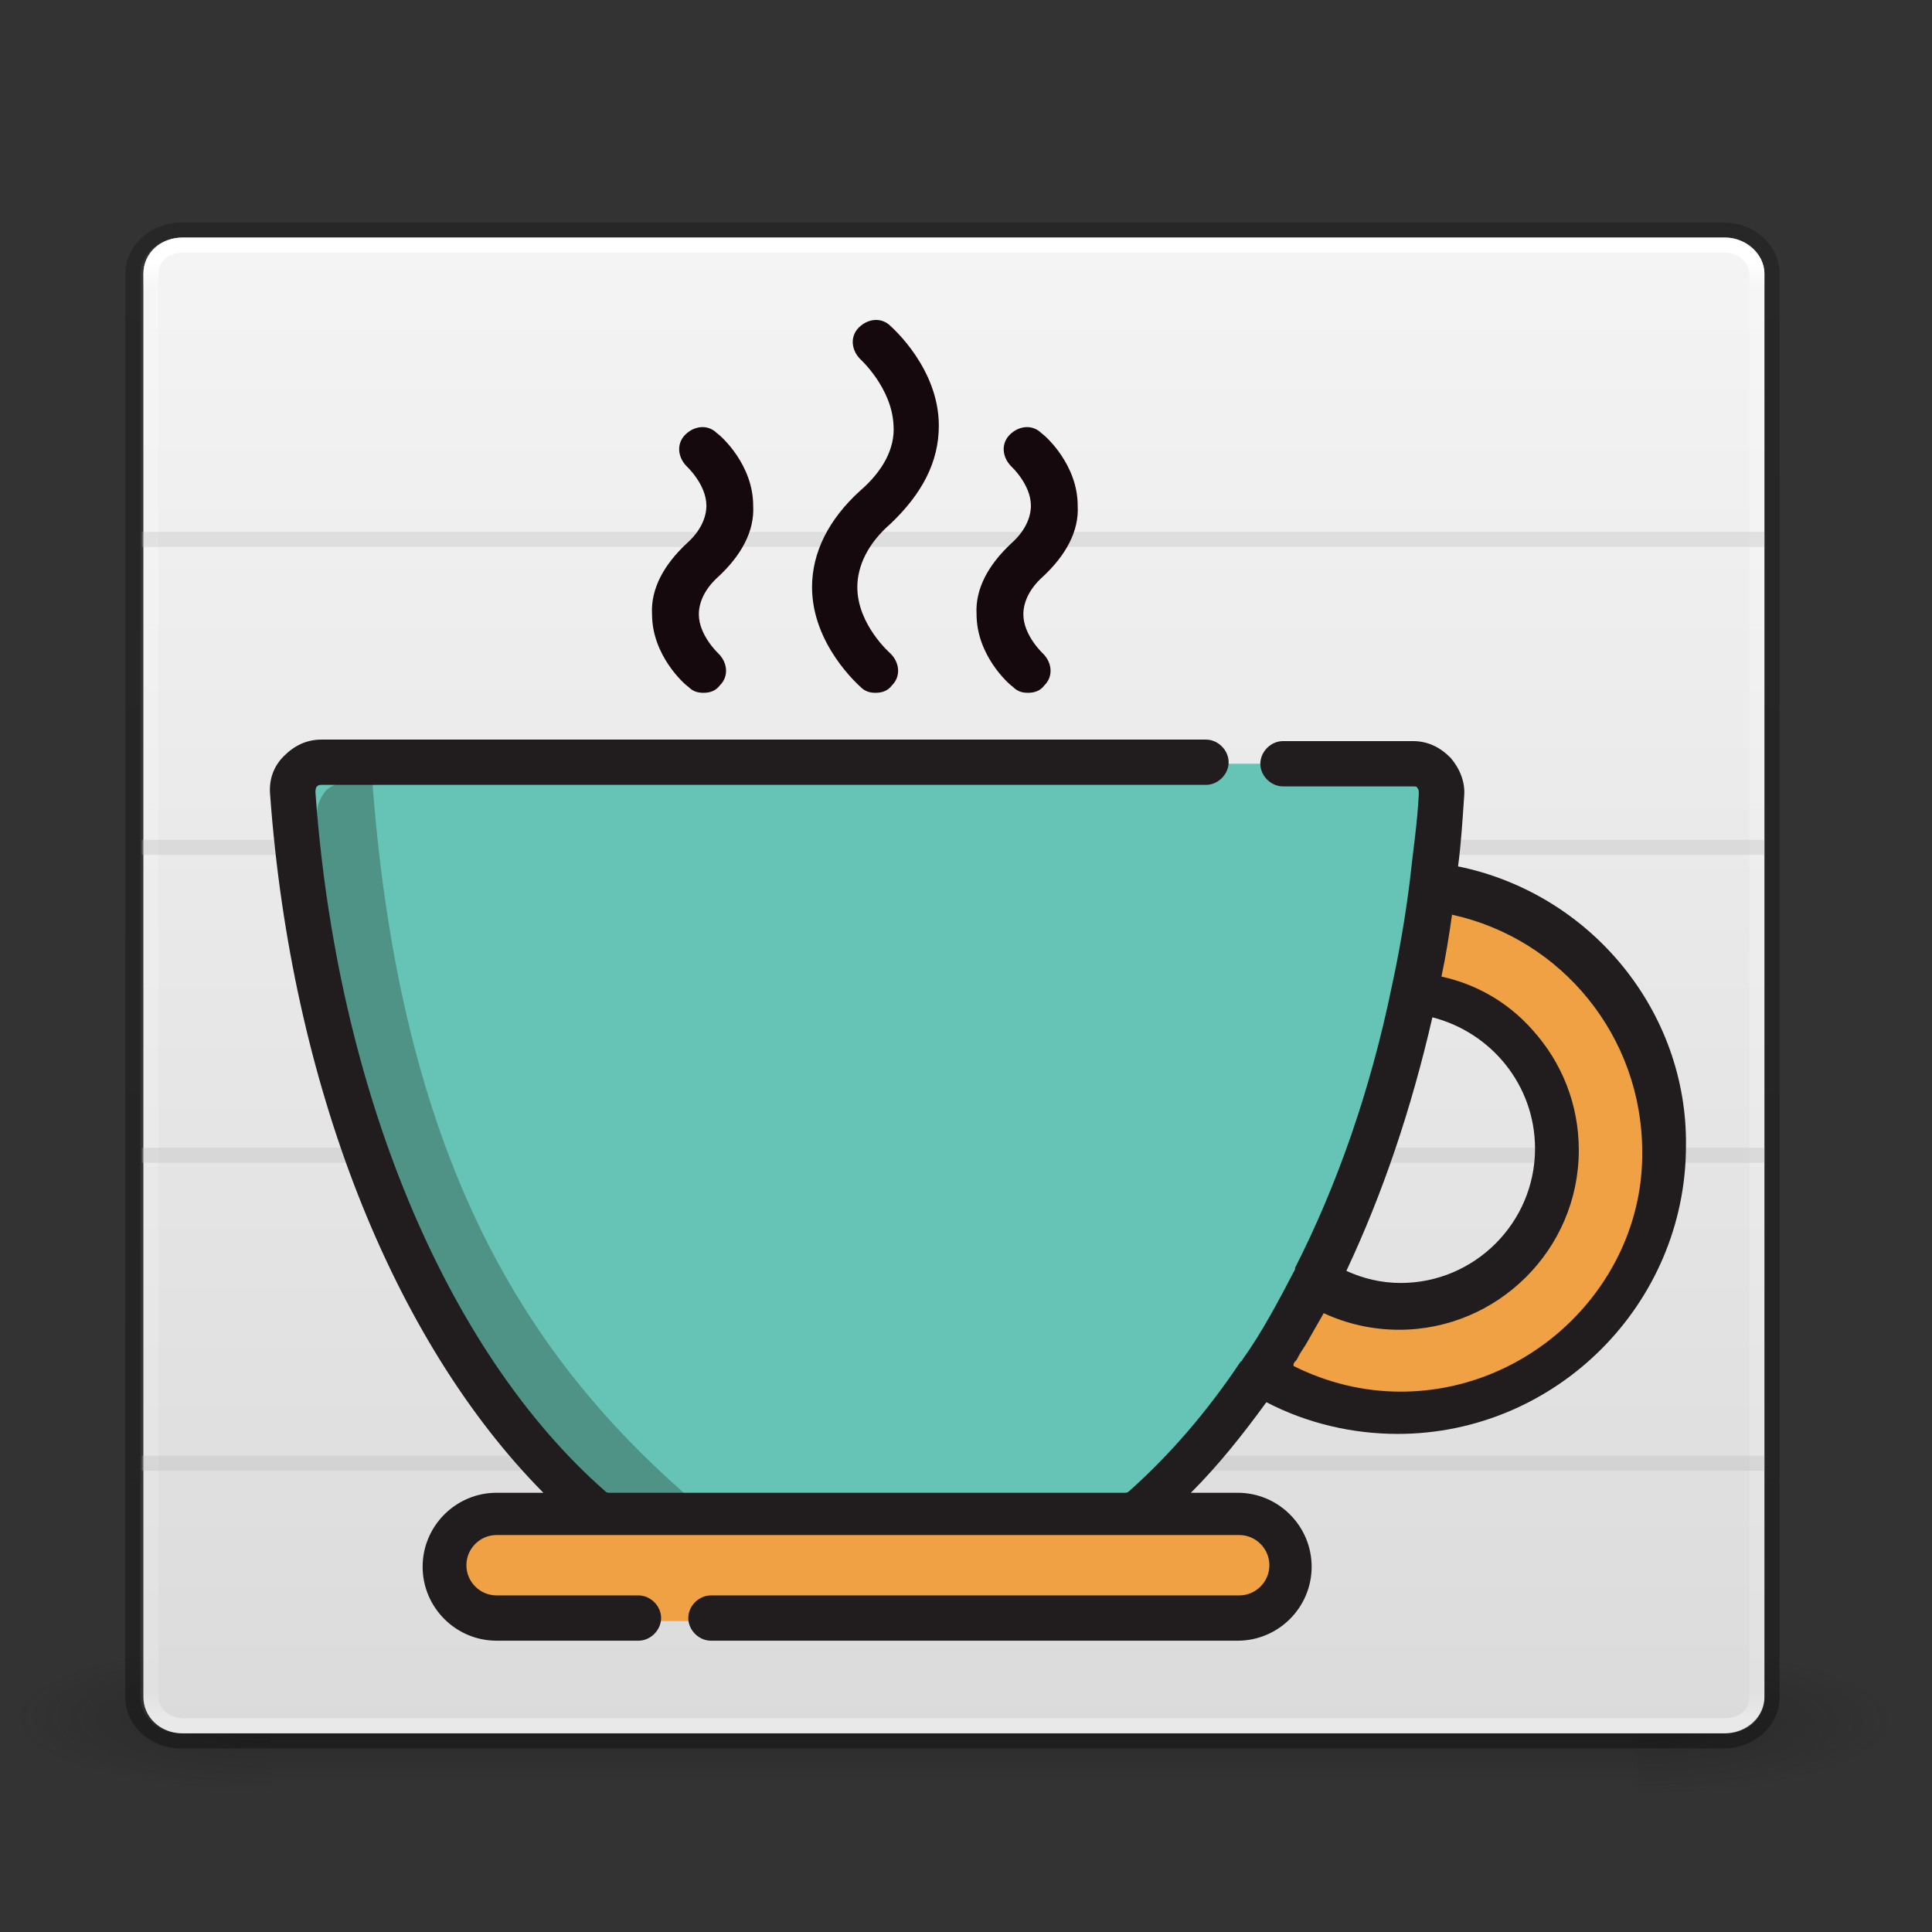 <svg xmlns="http://www.w3.org/2000/svg" xmlns:svg="http://www.w3.org/2000/svg" xmlns:xlink="http://www.w3.org/1999/xlink" id="svg7564" x="0" y="0" enable-background="new -416 222.6 128 128" version="1.1" viewBox="-416 222.6 128 128" xml:space="preserve"><rect x="-416" y="222.6" width="128" height="128" fill="#333333" stroke="none"/><style type="text/css">.st0{fill:url(#rect2801_1_)}.st0,.st1,.st2{opacity:.4;enable-background:new}.st1{fill:url(#rect3696_1_)}.st2{fill:url(#rect3700_1_)}.st3{fill:url(#rect6994_1_)}.st4,.st5{fill:none;stroke:url(#rect7002_1_)}.st5{stroke:url(#rect6998_1_);stroke-width:1}.st6{opacity:.6}.st7{opacity:.5;fill:#b9b9b9;enable-background:new}.st8{fill:#66c4b6}.st9{fill:#efa143}.st10{fill:#4e9386}.st11{fill:#211d1f}.st12{fill:#16090d}</style><g id="layer1" transform="translate(0,-924.362)"><g id="g7796"><radialGradient id="rect2801_1_" cx="-760.212" cy="1334.203" r="2.634" gradientTransform="matrix(6.412 0 0 -1.845 4567.012 3722.587)" gradientUnits="userSpaceOnUse"><stop offset="0" stop-color="#181818"/><stop offset="1" stop-color="#181818" stop-opacity="0"/></radialGradient><rect id="rect2801" width="16.9" height="9.7" x="-307.5" y="1256" class="st0"/><radialGradient id="rect3696_1_" cx="-889.083" cy="1551.522" r="2.634" gradientTransform="matrix(-6.412 0 0 1.845 -6099.012 -1601.778)" gradientUnits="userSpaceOnUse"><stop offset="0" stop-color="#181818"/><stop offset="1" stop-color="#181818" stop-opacity="0"/></radialGradient><rect id="rect3696" width="16.9" height="9.7" x="-415" y="1256" class="st1"/><linearGradient id="rect3700_1_" x1="-671.481" x2="-671.481" y1="1287.165" y2="1293.996" gradientTransform="matrix(3.071 0 0 -1.429 1709.572 3104.594)" gradientUnits="userSpaceOnUse"><stop offset="0" stop-color="#181818" stop-opacity="0"/><stop offset=".5" stop-color="#181818"/><stop offset="1" stop-color="#181818" stop-opacity="0"/></linearGradient><rect id="rect3700" width="90.6" height="9.7" x="-398.1" y="1256" class="st2"/></g><linearGradient id="rect6994_1_" x1="-739.365" x2="-703.983" y1="1593.819" y2="1593.819" gradientTransform="matrix(0 2.802 3.027 0 -5176.856 3234.56)" gradientUnits="userSpaceOnUse"><stop offset="0" stop-color="#F4F4F4"/><stop offset="1" stop-color="#DBDBDB"/></linearGradient><path id="rect6994" d="M-299.1,1165.1v94.3c0,1.3-1.2,2.4-2.6,2.4h-102.2c-1.5,0-2.6-1.1-2.6-2.4v-94.3 c0-1.3,1.2-2.4,2.6-2.4h102.2C-300.3,1162.7-299.1,1163.8-299.1,1165.1z" class="st3"/><linearGradient id="rect7002_1_" x1="-701.99" x2="-646.573" y1="1708.537" y2="1708.537" gradientTransform="matrix(0 1.741 2.196 0 -4104.186 2386.466)" gradientUnits="userSpaceOnUse"><stop offset="0" stop-color="#FFF"/><stop offset=".018" stop-color="#FFF" stop-opacity=".235"/><stop offset=".983" stop-color="#FFF" stop-opacity=".157"/><stop offset="1" stop-color="#FFF" stop-opacity=".392"/></linearGradient><path id="rect7002" d="M-299.6,1165.1v94.3c0,1.1-0.9,1.9-2.1,1.9h-102.2c-1.2,0-2.1-0.9-2.1-1.9v-94.3 c0-1.1,0.9-1.9,2.1-1.9h102.2C-300.6,1163.2-299.6,1164.1-299.6,1165.1z" class="st4"/><linearGradient id="rect6998_1_" x1="-951.967" x2="-894.588" y1="1704.883" y2="1704.883" gradientTransform="matrix(0 -1.776 2.239 0 -4170.29 -427.327)" gradientUnits="userSpaceOnUse"><stop offset="0" stop-color="#000" stop-opacity=".318"/><stop offset="1" stop-color="#000" stop-opacity=".24"/></linearGradient><path id="rect6998" d="M-298.6,1259.4v-94.3c0-1.6-1.4-2.9-3.2-2.9h-102.2c-1.7,0-3.2,1.3-3.2,2.9v94.3 c0,1.6,1.4,2.9,3.2,2.9h102.2C-300,1262.3-298.6,1261-298.6,1259.4z" class="st5"/><g id="g8367" class="st6"><rect id="rect15710" width="107.5" height="1" x="-406.6" y="1182.2" class="st7"/><rect id="rect15712" width="107.5" height="1" x="-406.6" y="1202.6" class="st7"/><rect id="rect16848" width="107.5" height="1" x="-406.6" y="1223" class="st7"/><rect id="rect7153" width="107.5" height="1" x="-406.6" y="1243.4" class="st7"/></g></g><g><path d="M-336,273.2h-58.6c-0.6,0-1.1,0.2-1.4,0.6c-0.4,0.4-0.6,0.9-0.5,1.5c1.5,20.1,8.8,37.8,19.8,47.3 c0.4,0.3,0.8,0.5,1.3,0.5h34.1c0.5,0,0.9-0.1,1.3-0.5c10.9-9.6,18.3-27.3,19.8-47.3c0-0.6-0.1-1.1-0.5-1.5 c-0.4-0.4-0.9-0.6-1.4-0.6h-8.6" class="st8"/><g><path d="M-368.7,330h34.9c1.9,0,3.5-1.5,3.5-3.5c0-1.9-1.5-3.5-3.5-3.5h-49.3c-1.9,0-3.5,1.5-3.5,3.5 c0,1.9,1.5,3.5,3.5,3.5h9.4" class="st9"/><path d="M-321,281.2c-0.3,2.4-0.7,4.8-1.2,7.1c5.3,0.5,9.4,4.9,9.4,10.4c0,5.7-4.6,10.4-10.4,10.4 c-2.1,0-4-0.6-5.6-1.6c-1.1,2.2-2.3,4.3-3.6,6.2c2.7,1.7,5.8,2.6,9.2,2.6c9.7,0,17.6-7.9,17.6-17.6 C-305.6,289.7-312.4,282.3-321,281.2z" class="st9"/></g><path d="M-370.7,321.5c-10.8-9.5-18.7-22.5-20.6-46.7c0-0.1,0-0.2,0-0.3h-1.9c-0.5,0-1,0.2-1.3,0.6s-0.5,0.9-0.5,1.4 c1.4,19,8.4,35.7,18.7,44.7c0.3,0.3,0.8,0.4,1.2,0.4h4.7C-370.6,321.6-370.7,321.5-370.7,321.5z" class="st10"/><g><path d="M-319.4,280c0.2-1.5,0.3-3.1,0.4-4.6c0.1-1-0.3-1.9-0.9-2.6c-0.7-0.7-1.5-1.1-2.5-1.1h-8.6 c-0.8,0-1.5,0.7-1.5,1.5s0.7,1.5,1.5,1.5h8.6c0.1,0,0.3,0,0.3,0.1c0.1,0.1,0.1,0.2,0.1,0.4c-0.1,2-0.4,3.9-0.6,5.8c0,0,0,0,0,0 c-0.3,2.4-0.7,4.7-1.2,7c0,0,0,0,0,0c-1.4,6.8-3.6,13.1-6.4,18.6c0,0,0,0.1,0,0.1c-1.1,2.1-2.2,4.2-3.5,6c0,0,0,0.1-0.1,0.1 c-2.2,3.3-4.7,6.2-7.4,8.6c-0.1,0.1-0.2,0.1-0.3,0.1h-34.1c-0.1,0-0.2,0-0.3-0.1c-10.6-9.3-17.8-26.7-19.2-46.3 c0-0.1,0-0.3,0.1-0.4c0.1-0.1,0.2-0.1,0.3-0.1h58.6c0.8,0,1.5-0.7,1.5-1.5s-0.7-1.5-1.5-1.5h-58.6c-1,0-1.8,0.4-2.5,1.1 c-0.7,0.7-1,1.6-0.9,2.6c1.4,19.1,8.1,36.1,18.1,46.2h-3.1c-2.7,0-4.9,2.2-4.9,4.9c0,2.7,2.2,4.9,4.9,4.9h9.4 c0.8,0,1.5-0.7,1.5-1.5s-0.7-1.5-1.5-1.5h-9.4c-1.1,0-2-0.9-2-2c0-1.1,0.9-2,2-2h7.6h34h7.6c1.1,0,2,0.9,2,2c0,1.1-0.9,2-2,2h-35 c-0.8,0-1.5,0.7-1.5,1.5s0.7,1.5,1.5,1.5h34.9c2.7,0,4.9-2.2,4.9-4.9c0-2.7-2.2-4.9-4.9-4.9h-3.1c1.8-1.8,3.4-3.8,5-6 c2.7,1.4,5.7,2.1,8.7,2.1c10.5,0,19.1-8.6,19.1-19.1C-304.2,289.6-310.6,281.8-319.4,280z M-321.1,290c3.9,1,6.8,4.5,6.8,8.7 c0,4.9-4,8.9-8.9,8.9c-1.3,0-2.5-0.3-3.6-0.8C-324.4,301.7-322.5,296.1-321.1,290z M-323.2,314.8c-2.5,0-4.9-0.6-7.1-1.7 c0,0,0-0.1,0-0.1c0-0.1,0.1-0.2,0.2-0.3c0.2-0.4,0.4-0.7,0.6-1c0,0,0,0,0,0c0.4-0.7,0.8-1.4,1.2-2.1c1.5,0.7,3.2,1.1,5,1.1 c6.5,0,11.9-5.3,11.9-11.9c0-3-1.1-5.8-3.1-8c-1.6-1.8-3.7-3-6-3.5c0,0,0,0,0,0c0.3-1.4,0.5-2.7,0.7-4.1 c7.3,1.6,12.6,8.1,12.6,15.7C-307.1,307.5-314.4,314.8-323.2,314.8z" class="st11"/><path d="M-359,255.1c-2.1,1.9-3.2,4.1-3.2,6.4c0,3.8,3.1,6.5,3.2,6.6c0.3,0.3,0.6,0.4,1,0.4c0.4,0,0.8-0.1,1.1-0.5 c0.6-0.6,0.5-1.5-0.1-2.1c0,0-2.2-1.9-2.2-4.4c0-1.4,0.7-2.9,2.2-4.2c2.1-2,3.2-4.1,3.2-6.5c0-3.8-3.1-6.5-3.2-6.6 c-0.6-0.6-1.5-0.5-2.1,0.1s-0.5,1.5,0.1,2.1c0,0,2.1,1.9,2.2,4.4C-356.7,252.3-357.5,253.8-359,255.1z" class="st12"/><path d="M-349,258.6c-1.5,1.4-2.4,3-2.3,4.7c0,2.7,2.1,4.6,2.4,4.8c0.3,0.3,0.6,0.4,1,0.4c0.4,0,0.8-0.1,1.1-0.5 c0.6-0.6,0.5-1.5-0.1-2.1c0,0-1.3-1.2-1.3-2.6c0-0.8,0.4-1.7,1.3-2.5c1.5-1.4,2.4-3,2.3-4.7c0-2.7-2.1-4.6-2.4-4.8 c-0.6-0.6-1.5-0.5-2.1,0.1c-0.6,0.6-0.5,1.5,0.1,2.1c0,0,1.3,1.2,1.3,2.6C-347.7,256.9-348.1,257.8-349,258.6z" class="st12"/><path d="M-370.5,258.6c-1.5,1.4-2.4,3-2.3,4.7c0,2.7,2.1,4.6,2.4,4.8c0.3,0.3,0.6,0.4,1,0.4c0.4,0,0.8-0.1,1.1-0.5 c0.6-0.6,0.5-1.5-0.1-2.1c0,0-1.3-1.2-1.3-2.6c0-0.8,0.4-1.7,1.3-2.5c1.5-1.4,2.4-3,2.3-4.7c0-2.7-2.1-4.6-2.4-4.8 c-0.6-0.6-1.5-0.5-2.1,0.1c-0.6,0.6-0.5,1.5,0.1,2.1c0,0,1.3,1.2,1.3,2.6C-369.2,256.9-369.6,257.8-370.5,258.6z" class="st12"/></g></g></svg>